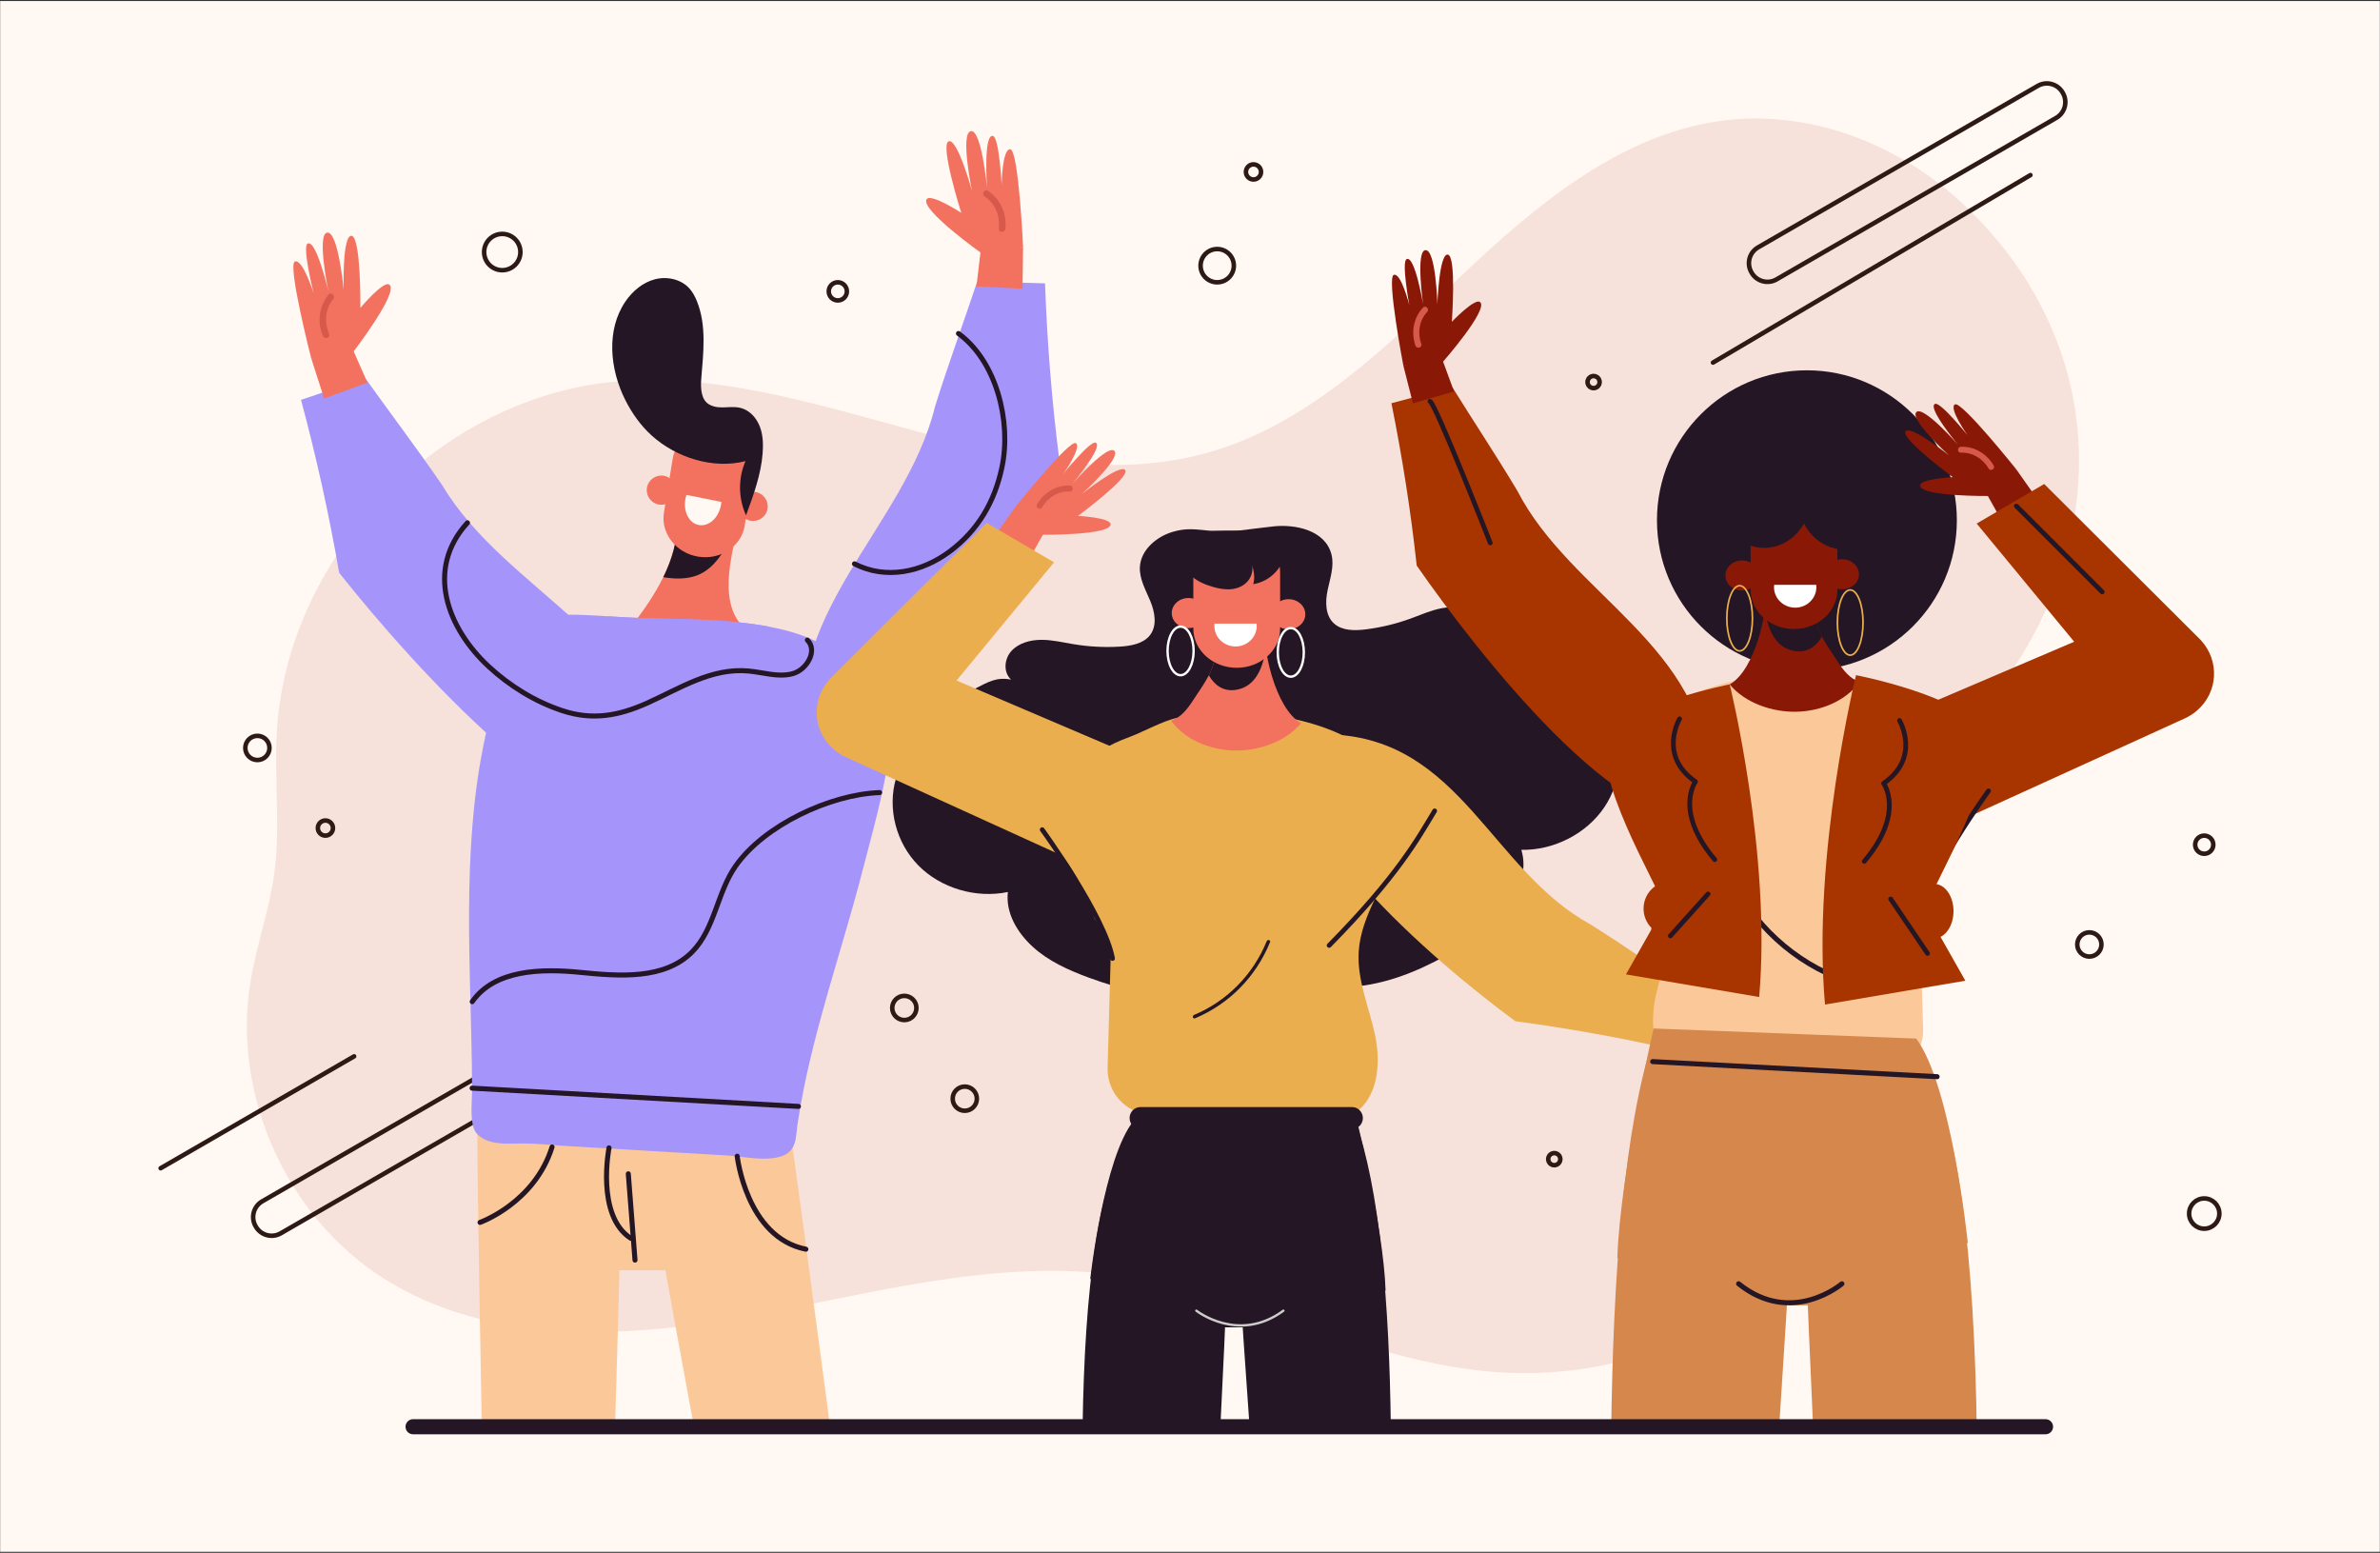 <?xml version="1.0" encoding="utf-8"?>
<!-- Generator: Adobe Illustrator 27.5.0, SVG Export Plug-In . SVG Version: 6.00 Build 0)  -->
<svg version="1.1" xmlns="http://www.w3.org/2000/svg" xmlns:xlink="http://www.w3.org/1999/xlink" x="0px" y="0px"
	 viewBox="0 0 766.499 500" style="enable-background:new 0 0 766.499 500;" xml:space="preserve">
<rect x="0" y="0" width="766.499" height="500" fill="#333333" stroke="none"/>
<g id="BACKGROUND">
	<rect x="0.052" y="0.327" style="fill:#FFF8F3;" width="766.395" height="499.346"/>
</g>
<g id="OBJECTS">
	<g>
		<path style="opacity:0.37;fill:#E8B8B4;" d="M598.603,44.522c-13.671-5.282-28.411-7.524-42.958-5.78
			c-33.157,3.975-60.557,26.947-84.838,49.873c-24.28,22.927-49.079,47.702-81.167,56.952
			c-62.305,17.96-126.521-28.405-191.112-22.717c-56.975,5.017-106.284,56.016-109.381,113.127
			c-0.825,15.216,1.244,30.573-0.861,45.665c-1.617,11.59-5.658,22.719-7.576,34.264c-6.082,36.599,11.605,76.038,42.98,95.839
			c33.663,21.244,76.79,19.33,115.973,12.314c39.183-7.016,78.571-18.443,118.098-13.742c42.081,5.004,80.648,27.984,122.887,31.408
			c25.509,2.068,51.867-3.428,73.468-17.153c21.601-13.725,38.068-35.916,43.161-60.996c4.729-23.288-0.192-47.799,5.113-70.962
			c6.351-27.726,26.323-49.89,42.962-72.96c35.445-49.146,32.564-110.493-12.543-153.409
			C622.988,56.9,611.253,49.409,598.603,44.522z"/>
		
			<path style="fill:none;stroke:#2D1A14;stroke-width:1.46;stroke-linecap:round;stroke-linejoin:round;stroke-miterlimit:10;" d="
			M662.243,37.947l-90.117,52.029c-2.782,1.606-6.373,0.644-7.98-2.138l-0.106-0.184c-1.606-2.782-0.644-6.373,2.138-7.98
			l90.117-52.029c2.782-1.607,6.373-0.644,7.98,2.138l0.106,0.184C665.987,32.75,665.025,36.34,662.243,37.947z"/>
		
			<path style="fill:none;stroke:#2D1A14;stroke-width:1.46;stroke-linecap:round;stroke-linejoin:round;stroke-miterlimit:10;" d="
			M180.513,345.106l-90.117,52.029c-2.782,1.606-6.373,0.644-7.98-2.138l-0.106-0.184c-1.606-2.783-0.644-6.373,2.138-7.98
			l90.117-52.029c2.782-1.606,6.373-0.644,7.98,2.138l0.106,0.184C184.257,339.908,183.295,343.499,180.513,345.106z"/>
		
			<line style="fill:none;stroke:#2D1A14;stroke-width:1.46;stroke-linecap:round;stroke-linejoin:round;stroke-miterlimit:10;" x1="551.678" y1="116.753" x2="653.916" y2="56.383"/>
		
			<line style="fill:none;stroke:#2D1A14;stroke-width:1.46;stroke-linecap:round;stroke-linejoin:round;stroke-miterlimit:10;" x1="51.739" y1="376.164" x2="114.05" y2="340.141"/>
		<circle style="fill:#241624;" cx="581.931" cy="167.529" r="48.292"/>
		<g>
			<g>
				<g>
					<path style="fill:#FBC999;" d="M189.912,409.019h23.718c18.818,0,34.215-15.397,34.215-34.215v-66.919
						c0-18.818-15.397-34.215-34.215-34.215h-23.718c-18.818,0-34.215,15.397-34.215,34.215v66.919
						C155.697,393.623,171.094,409.019,189.912,409.019z"/>
					<path style="fill:#FBC999;" d="M267.053,457.139c-6.101-46.115-11.443-85.927-12.672-93.469l-45.716,11.577
						c0.696,6.846,6.828,40.98,14.411,81.891H267.053z"/>
					<path style="fill:#FBC999;" d="M198.151,457.139c1.474-49.311,2.563-92.775,2.428-101.49l-46.755-6.164
						c-0.418,9.355,0.326,55.706,1.31,107.654H198.151z"/>
					<g>
						<g>
							<g>
								<path style="fill:#7F68BA;" d="M227.094,193.117c-6.339,18.651-9.953,38.005-10.811,57.683c-0.079,1.808,2.732,1.804,2.81,0
									c0.848-19.439,4.45-38.516,10.711-56.936C230.387,192.148,227.674,191.411,227.094,193.117L227.094,193.117z"/>
							</g>
						</g>
						<g>
							<g>
								<path style="fill:#7F68BA;" d="M216.383,261.146c-0.436,7.788-0.871,15.577-1.307,23.365c-0.101,1.807,2.71,1.801,2.81,0
									c0.436-7.789,0.871-15.577,1.307-23.365C219.294,259.339,216.484,259.345,216.383,261.146L216.383,261.146z"/>
							</g>
						</g>
						<path style="fill:#F3725F;" d="M237.955,169.352c-1.273,4.135-2.217,8.372-2.821,12.656
							c-0.904,6.412-0.865,13.522,3.104,18.638c-3.212,3.513-7.785,6.181-12.5,6.835c-4.715,0.654-9.647-0.389-13.694-2.896
							c-1.104-0.684-2.141-1.47-3.175-2.255c-1.269-0.963-2.538-1.926-3.808-2.889c7.039-9.493,13.341-20.163,13.071-31.979
							c3.005-0.217,7.311-0.989,10.316-1.206c1.303-0.094,2.62-0.188,3.911,0.014C234.408,166.59,235.884,169.471,237.955,169.352z"
							/>
						<path style="fill:#241624;" d="M213.609,185.856c3.417,0.544,6.834,0.699,10.118-0.325c4.816-1.502,8.094-5.642,10.305-9.978
							c1.057-2.074,1.934-4.248,2.67-6.484c-1.472-0.714-2.73-2.546-4.342-2.798c-1.291-0.201-2.608-0.108-3.911-0.014
							c-3.005,0.217-7.311,0.989-10.316,1.206C218.28,173.94,216.45,180.072,213.609,185.856z"/>
						<path style="fill:#A595FA;" d="M277.819,280.219c-0.431,1.692-0.88,3.377-1.336,5.064c-1.983,7.353-4.13,14.663-6.27,21.977
							c-0.373,1.268-0.745,2.532-1.115,3.8c-0.055,0.189-0.112,0.38-0.167,0.569l0,0.003c-1.488,5.078-2.95,10.156-4.348,15.258
							c-0.32,1.17-0.637,2.341-0.948,3.514c-1.773,6.649-3.405,13.337-4.763,20.084c-0.789,3.935-1.491,7.887-2.071,11.859
							c-0.131,0.882-0.207,1.789-0.304,2.683c-0.293,2.646-0.777,5.183-3.405,6.658c-0.581,0.319-1.208,0.58-1.879,0.778
							c-0.665,0.198-1.365,0.345-2.089,0.439c-0.421,0.061-0.851,0.103-1.293,0.132c-4.553,0.311-9.908-0.758-13.692-0.979
							c-7.264-0.432-14.532-0.854-21.797-1.282c-2.772-0.161-5.542-0.329-8.314-0.487l-0.003,0
							c-0.676-0.044-1.363-0.082-2.046-0.121l-0.003,0c-6.481-0.381-12.966-0.766-19.45-1.145
							c-4.696-0.278-9.461-0.821-14.169-0.833c-3.495-0.007-7.752,0.418-11.211-0.841l-0.003,0c-0.884-0.32-1.706-0.746-2.456-1.319
							c-0.012-0.007-0.015-0.01-0.027-0.023c-0.633-0.479-1.22-1.052-1.638-1.723c-0.132-0.227-0.254-0.47-0.346-0.72
							c-1.385-3.736-0.607-9.271-0.627-13.179c-0.028-5.63-0.134-11.259-0.265-16.892c-0.262-11.329-0.634-22.665-0.704-33.999
							c-0.107-17.644,0.51-35.414,3.399-52.841l0.001-0.009c0.09-0.545,0.184-1.093,0.277-1.638c0.315-1.812,0.655-3.615,1.02-5.418
							c0.511-2.511,1.072-5.01,1.692-7.499c2.866-11.519,8.217-22.336,15.348-31.595c0.492-0.642,0.995-1.274,1.505-1.899
							c0.846-0.126,1.694-0.229,2.551-0.316l0.003,0c6.249-0.637,12.604-0.247,18.896,0.161c1.61,0.099,3.219,0.208,4.82,0.298
							l0.157,0.009c0.382,0.021,0.764,0.043,1.147,0.058c0.213,0.012,0.426,0.021,0.64,0.03c0.52,0.026,1.041,0.049,1.561,0.072
							c0.442,0.018,0.881,0.037,1.324,0.052c0.003,0,0.003,0,0.003,0c0.047,0.003,0.094,0.005,0.141,0.005c0.003,0,0.003,0,0.003,0
							c0.511,0.019,1.022,0.038,1.531,0.054c1.681,0.056,3.36,0.103,5.043,0.144c0.377,0.012,0.753,0.023,1.13,0.029
							c0.596,0.014,1.193,0.029,1.789,0.043c1.265,0.033,2.533,0.063,3.801,0.093c0.461,0.013,0.926,0.023,1.387,0.037l0.003,0
							c0.06,0,0.119,0.004,0.179,0.007c1.268,0.036,2.535,0.079,3.805,0.125c0.301,0.01,0.605,0.021,0.906,0.035
							c0.439,0.015,0.878,0.033,1.317,0.055l0.003,0c0.204,0.008,0.408,0.017,0.611,0.028c0.743,0.032,1.486,0.07,2.228,0.112
							c1.936,0.108,3.868,0.241,5.801,0.409c0.407,0.035,0.813,0.071,1.223,0.109c0.316,0.027,0.632,0.057,0.95,0.091
							c0.144,0.014,0.288,0.029,0.431,0.043c0.122,0.013,0.244,0.026,0.362,0.039c0.297,0.029,0.594,0.061,0.891,0.094
							c0.637,0.067,1.274,0.143,1.914,0.223c0.215,0.025,0.431,0.052,0.646,0.08c0.284,0.035,0.571,0.073,0.855,0.114
							c0.175,0.022,0.346,0.048,0.521,0.073c0.175,0.022,0.349,0.051,0.524,0.076c0.306,0.042,0.611,0.088,0.917,0.133
							c0.022,0.004,0.044,0.006,0.065,0.01c0.284,0.044,0.567,0.088,0.85,0.139c0.013-0.003,0.028,0.002,0.041,0.005
							c0.069,0.01,0.137,0.02,0.206,0.034c0.009,0.001,0.016,0.001,0.022,0.004c0.321,0.052,0.645,0.108,0.968,0.167
							c0.019,0.001,0.038,0.002,0.053,0.006c0.04,0.005,0.081,0.014,0.121,0.019c0.025,0.004,0.05,0.009,0.078,0.014
							c0.258,0.046,0.513,0.098,0.774,0.147c2.417,0.449,4.818,1.008,7.178,1.69c4.447,1.295,8.73,3.062,12.607,5.501
							c4.93,3.108,9.358,6.885,13.363,11.085c2.328,2.437,4.509,5.02,6.566,7.697c0.003,0.164,0.003,0.333,0.007,0.494
							c0.009,0.447,0.016,0.89,0.016,1.337C287.223,246.789,282.115,263.538,277.819,280.219z"/>
						<path style="fill:#A595FA;" d="M235.667,211.957c-4.615,3.528-10.04,7.093-15.339,8.796c-1.185,0.381-2.395,0.691-3.623,0.899
							c-1.385,0.235-1.661,0.265-3.018,0.235c-2.035-0.045-4.037-0.515-5.521-1.305c-4.737-2.522-7.536-7.492-9.547-12.637
							c-1.202-3.074-2.123-6.264-2.854-9.511c1.664,0.108,3.323,0.216,4.976,0.308c11.445,0.632,22.928,0.399,34.355,1.388
							c4.073,0.353,8.267,0.84,12.415,1.62C243.729,205.344,239.809,208.791,235.667,211.957z"/>
						<path style="fill:#F3725F;" d="M224.869,179.244L224.869,179.244c-7.151-1.162-12.122-7.529-11.046-14.151l2.835-17.454
							c1.075-6.621,7.806-11.088,14.957-9.927h0c7.151,1.161,12.121,7.529,11.046,14.151l-2.835,17.454
							C238.75,175.939,232.02,180.406,224.869,179.244z"/>
						<path style="fill:#F3725F;" d="M247.192,163.807c-0.416,2.56-2.829,4.299-5.389,3.883c-2.56-0.416-4.299-2.829-3.883-5.389
							c0.416-2.56,2.829-4.299,5.389-3.883C245.869,158.834,247.608,161.247,247.192,163.807z"/>
						<path style="fill:#F3725F;" d="M217.625,158.581c-0.416,2.56-2.829,4.299-5.389,3.883c-2.56-0.416-4.299-2.829-3.883-5.389
							c0.416-2.56,2.829-4.299,5.389-3.883C216.303,153.608,218.041,156.02,217.625,158.581z"/>
						<g>
							<path style="fill:#A595FA;" d="M214.862,264.106c0.51-4.219,0.332-8.43-0.008-12.625
								c-3.704-45.649-51.705-60.495-72.418-95.232c-7.984-11.645-16.531-22.891-24.73-34.383c-1.495,0.481-2.991,0.959-4.484,1.447
								c-5.438,1.776-10.861,3.595-16.277,5.438c4.925,18.359,9.052,36.955,12.289,55.694
								C131.952,213.082,187.238,275.323,214.862,264.106z"/>
							<g>
								<path style="fill:#F3725F;" d="M94.967,84.205c2.483-0.985,6.032,10.154,6.032,10.154s-1.059-4.229-1.779-8.331
									c-0.627-3.575-0.997-7.053-0.186-7.555c2.752-1.7,6.7,15.204,6.7,15.204s-3.831-18.51-0.297-18.781
									c3.534-0.271,5.246,18.48,5.246,18.48s-0.52-17.736,2.536-17.44c3.056,0.296,2.847,23.199,2.847,23.199
									s7.437-8.882,9.344-7.484c3.217,2.36-11.794,21.888-11.794,21.888l-13.363,1.914
									C100.252,115.452,92.485,85.19,94.967,84.205z"/>
							</g>
							<g>
								<g>
									<path style="fill:#D6594C;" d="M105.994,107.607c-1.549-3.77-1.338-8.026,1.291-11.279c0.84-1.039-0.633-2.53-1.481-1.481
										c-3.078,3.808-3.684,8.802-1.829,13.316C104.48,109.393,106.506,108.854,105.994,107.607L105.994,107.607z"/>
								</g>
							</g>
							<polygon style="fill:#F3725F;" points="100.252,115.452 104.388,128.303 118.349,123.228 112.862,110.772 							"/>
						</g>
						<g>
							<path style="fill:#A595FA;" d="M263.563,255.237c-1.726-3.884-2.792-7.962-3.698-12.072
								c-9.858-44.726,31.671-73.006,41.277-112.293c4.214-13.475,9.084-26.735,13.55-40.127c1.57,0.021,3.141,0.039,4.712,0.067
								c5.72,0.102,11.438,0.249,17.156,0.421c0.68,18.996,2.193,37.984,4.599,56.848
								C327.846,182.125,293.263,257.852,263.563,255.237z"/>
							<g>
								<path style="fill:#F3725F;" d="M325.375,48.069c-2.662-0.213-2.786,11.477-2.786,11.477s-0.803-15.245-2.784-15.763
									c-3.129-0.818-1.942,16.5-1.942,16.5s-1.771-18.819-5.228-18.041c-3.457,0.778,0.409,19.206,0.409,19.206
									s-4.708-17.107-7.543-15.928c-2.835,1.18,4.087,23.013,4.087,23.013s-9.717-6.308-11.129-4.412
									c-2.383,3.2,17.699,17.462,17.699,17.462l13.336-2.093C329.494,79.491,328.037,48.282,325.375,48.069z"/>
							</g>
							<g>
								<g>
									<path style="fill:#D6594C;" d="M323.796,73.646c0.46-4.821-1.568-9.492-5.619-12.202c-1.123-0.751-2.173,1.062-1.057,1.808
										c3.469,2.321,4.97,6.328,4.582,10.394C321.574,74.987,323.669,74.978,323.796,73.646L323.796,73.646z"/>
								</g>
							</g>
							<polygon style="fill:#F3725F;" points="329.494,79.491 329.312,92.99 314.477,92.236 316.066,78.718 							"/>
						</g>
						
							<line style="fill:none;stroke:#241624;stroke-width:1.619;stroke-linecap:round;stroke-linejoin:round;stroke-miterlimit:10;" x1="152.046" y1="350.384" x2="257.141" y2="356.262"/>
					</g>
				</g>
				<path style="fill:#241624;" d="M240.272,165.93c-2.52-5.439-2.586-11.96-0.178-17.45c-10.344,2.672-22.286-1.074-30.21-8.239
					c-3.529-3.191-6.326-7.139-8.475-11.384c-5.016-9.91-6.248-22.571-0.001-31.755c2.273-3.341,5.555-6.127,9.462-7.16
					c3.907-1.032,8.439-0.073,11.148,2.926c1.055,1.167,1.802,2.581,2.397,4.038c3.191,7.815,2.12,16.615,1.434,25.029
					c-0.253,3.106-0.076,6.924,2.679,8.379c3.637,1.919,7.319-0.195,11.103,1.416c2.543,1.083,4.363,3.484,5.25,6.102
					c0.887,2.618,0.938,5.448,0.726,8.204C245.083,152.838,242.627,159.527,240.272,165.93z"/>
				<path style="fill:#FFF8F3;" d="M221.083,159.368c-0.126,0.378-0.237,0.766-0.318,1.171c-0.813,4.069,1.08,7.877,4.227,8.506
					c3.148,0.629,6.358-2.159,7.171-6.228c0.081-0.405,0.128-0.806,0.156-1.203L221.083,159.368z"/>
			</g>
			
				<path style="fill:none;stroke:#241624;stroke-width:1.619;stroke-linecap:round;stroke-linejoin:round;stroke-miterlimit:10;" d="
				M150.544,168.338c-13.711,15.008-6.453,33.974,6.881,46.318c6.739,6.238,14.885,11.257,23.615,14.16
				c9.669,3.215,18.107,1.727,27.321-2.394c10.471-4.683,20.724-11.466,32.712-10.359c4.758,0.439,9.588,2.105,14.202,0.864
				c4.614-1.242,8.162-7.474,4.746-10.814"/>
			
				<path style="fill:none;stroke:#241624;stroke-width:1.619;stroke-linecap:round;stroke-linejoin:round;stroke-miterlimit:10;" d="
				M283.284,255.209c-15.978,0.587-37.124,10.525-46.334,23.594c-6.012,8.532-6.719,20.343-14.076,27.748
				c-8.904,8.963-23.411,7.807-35.983,6.551c-12.572-1.255-27.558-0.915-34.809,9.431"/>
			
				<path style="fill:none;stroke:#241624;stroke-width:1.619;stroke-linecap:round;stroke-linejoin:round;stroke-miterlimit:10;" d="
				M308.684,107.391c12.233,8.912,17.132,28.336,13.99,43.141c-2.35,11.075-7.68,20.171-16.727,26.979
				c-9.047,6.807-20.68,9.212-30.755,4.047"/>
			
				<path style="fill:none;stroke:#241624;stroke-width:1.619;stroke-linecap:round;stroke-linejoin:round;stroke-miterlimit:10;" d="
				M237.421,372.296c0,0,2.968,26.169,22.122,29.946"/>
			
				<path style="fill:none;stroke:#241624;stroke-width:1.619;stroke-linecap:round;stroke-linejoin:round;stroke-miterlimit:10;" d="
				M154.597,393.609c0,0,17.536-6.205,23.202-24.281"/>
			
				<path style="fill:none;stroke:#241624;stroke-width:1.619;stroke-linecap:round;stroke-linejoin:round;stroke-miterlimit:10;" d="
				M196.144,369.598c0,0-4.317,21.853,7.014,29.137"/>
			
				<line style="fill:none;stroke:#241624;stroke-width:1.619;stroke-linecap:round;stroke-linejoin:round;stroke-miterlimit:10;" x1="202.349" y1="377.961" x2="204.507" y2="405.749"/>
		</g>
		<g>
			<path style="fill:#241624;" d="M412.14,301.463c4.297-16.248,4.21-33.547-0.292-49.746c-4.488-16.15-13.257-31.26-15.194-47.868
				c-1.113-9.542,12.816-21.46,11.519-30.902c-0.696-0.162-2.117-0.427-2.576-1.24c-0.565-1.002-10.973-0.573-15.458-0.763
				c-4.861-0.443-7.833-1.068-12.468,0.31c-5.356,1.593-10.248,5.895-10.56,11.255c-0.224,3.85,1.858,7.42,3.343,11.005
				c1.485,3.584,2.3,7.976-0.132,11.051c-2.147,2.715-6.058,3.422-9.608,3.639c-4.942,0.303-9.921,0.05-14.802-0.752
				c-3.501-0.575-6.982-1.434-10.533-1.428c-3.552,0.006-7.297,1.016-9.634,3.576c-2.337,2.56-2.693,6.89-0.116,9.229
				c-4.69-0.908-7.322,0.749-11.558,2.88c-4.236,2.131-7.859,5.218-11.26,8.44c-6.171,5.848-11.924,12.521-14.256,20.528
				c-2.822,9.687,0.022,20.701,7.234,28.014c7.212,7.313,18.535,10.667,28.802,8.531c-0.767,6.681,2.951,13.015,8.029,17.658
				c5.078,4.643,11.596,7.557,18.155,9.958c10.052,3.679,20.698,6.365,31.452,5.965c10.754-0.4,21.681-4.174,28.936-11.782
				c1.324-1.388,2.577-3.06,2.512-4.938C413.64,303.055,413.003,302.044,412.14,301.463z"/>
			<path style="fill:#241624;" d="M518.619,231.077c-3.771-7.438-10.657-12.934-17.802-17.542
				c-3.937-2.539-8.068-4.904-12.624-6.215c-4.557-1.312-7.449-2.454-11.891-0.696c2.101-2.775,0.951-6.964-1.818-9.049
				c-2.769-2.084-6.637-2.385-10.129-1.735c-3.492,0.65-6.754,2.137-10.089,3.349c-4.649,1.689-9.495,2.857-14.409,3.472
				c-3.529,0.442-7.503,0.469-10.115-1.802c-2.958-2.572-2.968-7.039-2.17-10.836c0.798-3.797,2.184-7.69,1.253-11.433
				c-1.976-7.944-11.78-9.855-18.759-9.086c-3.801,0.419-7.636,0.93-11.413,1.386c-1.927,0.233-3.861,0.42-5.784,0.685
				c-0.823,0.113-2.313,0.084-3.016,0.609c-1.082,0.809,13.067,1.032,11.751,1.347c-0.855,0.205-1.833,0.011-2.024,1.073
				c-0.163,0.904,0.096,2.082,0.164,2.997c0.292,3.908,0.877,7.787,1.584,11.64c0.941,5.123,2.403,10.543,2.403,15.777
				c1.163,16.68-4.664,33.15-6.093,49.851c-1.433,16.752,1.676,33.769,8.9,48.944c-0.74,0.731-1.18,1.842-1.025,2.858
				c0.283,1.858,1.824,3.269,3.381,4.388c8.536,6.137,19.972,7.828,30.614,6.235c10.643-1.593,20.61-6.199,29.81-11.671
				c6.003-3.571,11.871-7.639,16.004-13.14c4.133-5.501,6.617-12.412,4.63-18.837c10.485,0.204,20.994-5.183,26.731-13.703
				C522.42,251.426,523.181,240.076,518.619,231.077z"/>
			<g>
				<g>
					<path style="fill:#F3725F;" d="M346.479,142.711c2.067,1.26-4.061,9.903-4.061,9.903s8.699-10.759,10.428-10.085
						c2.731,1.065-7.352,13.14-7.352,13.14s11.31-12.866,13.433-10.456c2.123,2.41-10.517,13.874-10.517,13.874
						s12.555-10.047,14.007-7.674c1.452,2.374-15.24,14.711-15.24,14.711s10.485,0.54,10.512,2.683
						c0.046,3.615-22.275,3.397-22.275,3.397l-8.672-8.63C326.742,163.574,344.412,141.451,346.479,142.711z"/>
				</g>
				<g>
					<g>
						<path style="fill:#D6594C;" d="M335.62,163.352c1.881-3.205,5.174-5.254,8.933-5.106c1.221,0.048,1.219-1.85,0-1.898
							c-4.416-0.173-8.365,2.287-10.571,6.046C333.361,163.45,335.001,164.406,335.62,163.352L335.62,163.352z"/>
					</g>
				</g>
				<polygon style="fill:#F3725F;" points="326.742,163.574 319.695,173.576 330.981,180.914 337.006,170.15 				"/>
				<g>
					<g>
						<path style="fill:#EAAE4E;" d="M450.317,273.091c1.548-4.477,2.367-9.039,1.651-13.814c-0.481-3.223-1.627-6.169-3.263-8.837
							c-2.767-4.506-6.937-8.221-11.688-11.145c-3.236-2.001-6.738-3.631-10.255-4.899c-0.509-0.186-1.022-0.363-1.531-0.533
							c-2.701-0.897-5.443-1.658-8.216-2.285c-12.413-2.812-25.413-2.948-37.885-0.43c-4.536,0.913-10.884,4.49-15.231,6.109
							c-7.192,2.679-11.453,5.1-15.889,11.15c-3.561,4.85-6.022,10.55-7.042,16.718c-0.495,2.983-0.538,5.739-0.262,8.333
							c0.053,0.507,0.123,1.007,0.2,1.503c0.527,0.041,1.049,0.286,1.438,0.811c4.322,5.833,7.604,12.361,9.953,19.255
							c0.117,0.344,0.223,0.691,0.336,1.036c0.21,0.14,0.395,0.321,0.529,0.556c4.176,7.336,6.2,15.203,7.243,23.309
							c2.185,8.551,3.458,17.309,4.25,26.122c0.089,0.22,0.141,0.472,0.141,0.758c0,0.281-0.001,0.562-0.002,0.843
							c0.459,5.501,0.742,11.02,0.951,16.521c0.081,0.008,0.164,0.018,0.245,0.026c19.817,1.873,39.868,1.129,59.498-2.197
							c3.814-0.647,7.735-1.44,10.927-3.662c7.041-4.891,8.208-14.911,6.711-23.569c-0.091-0.525-0.189-1.042-0.299-1.552
							c-1.918-8.983-5.85-17.75-5.239-26.921C438.376,294.515,446.533,284.055,450.317,273.091z"/>
						<path style="fill:#F3725F;" d="M419.003,232.855c-8.17-4.536-13.078-24.64-11.392-33.943l-16.176,9.963
							c0.213,6.476-3.595,11.078-7.105,16.488c-1.83,2.82-4.011,5.749-7.207,6.678c4.616,6.281,12.606,9.423,20.319,9.621
							C405.155,241.861,414.08,238.891,419.003,232.855z"/>
						<path style="fill:#241624;" d="M397.864,222.157c6.591-0.916,8.942-7.277,9.81-13.467c-0.489-3.72-0.535-7.173-0.063-9.778
							l-16.176,9.963c0.106,3.214-0.78,5.966-2.127,8.584C391.135,220.568,393.886,222.71,397.864,222.157z"/>
						<path style="fill:#241624;" d="M393.029,459.419c1.81-36.245,3.05-65.854,2.668-72.496l-30.353-23.134
							c-11.85,14.104-16.056,52.459-16.685,95.629H393.029z"/>
						<path style="fill:#241624;" d="M447.926,459.419c-0.471-39.514-3.476-76.613-11.658-99.233l-38.559,20.153
							c-0.118,7.803,1.947,40.187,4.731,79.079H447.926z"/>
						<path style="fill:#241624;" d="M365.122,360.862l71.293-2.522c0,0,9.161,36.639,9.826,57.245l-45.546,11.823h-6.317
							l-43.258-15.609C351.121,411.799,355.502,372.627,365.122,360.862z"/>
						<path style="fill:#EAAE4E;" d="M358.141,292.29l-1.424,51.502c-0.147,5.325,2.555,10.313,7.061,13.035l5.001,3.022
							l8.976-6.756l-5.652-44.927L358.141,292.29z"/>
						<path style="fill:#241624;" d="M435.436,363.565h-68.153c-1.92,0-3.491-1.596-3.491-3.547l0,0
							c0-1.951,1.571-3.547,3.491-3.547h68.153c1.92,0,3.491,1.596,3.491,3.547l0,0
							C438.927,361.969,437.356,363.565,435.436,363.565z"/>
						<g>
							<path style="fill:#F3725F;" d="M398.297,215.032L398.297,215.032c-7.688,0-13.977-5.664-13.977-12.586v-18.248
								c0-6.922,6.29-12.586,13.977-12.586l0,0c7.688,0,13.977,5.664,13.977,12.586v18.248
								C412.275,209.369,405.985,215.032,398.297,215.032z"/>
							<path style="fill:#F3725F;" d="M420.387,197.787c0,2.677-2.41,4.847-5.383,4.847s-5.383-2.17-5.383-4.847
								c0-2.677,2.41-4.847,5.383-4.847S420.387,195.111,420.387,197.787z"/>
							<path style="fill:#F3725F;" d="M388.135,197.406c0,2.677-2.41,4.847-5.383,4.847c-2.973,0-5.383-2.17-5.383-4.847
								c0-2.677,2.41-4.847,5.383-4.847C385.726,192.559,388.135,194.729,388.135,197.406z"/>
						</g>
						
							<path style="fill:none;stroke:#CCCCCC;stroke-width:0.763;stroke-linecap:round;stroke-linejoin:round;stroke-miterlimit:10;" d="
							M385.293,422.037c0,0,13.581,10.683,28.038,0"/>
						<g>
							<g>
								<path style="fill:#241624;" d="M409.028,303.367c-4.56,11.194-13.168,19.925-24.194,24.539
									c-0.662,0.277-0.951-0.818-0.296-1.091c10.623-4.445,19.022-12.962,23.416-23.748
									C408.224,302.403,409.303,302.694,409.028,303.367L409.028,303.367z"/>
							</g>
						</g>
						<path style="fill:#EAAE4E;" d="M370.561,248.709l-1.244-6.45c-0.193-0.999-1.155-1.656-2.138-1.46l-8.332,1.66
							c-0.983,0.196-1.63,1.173-1.437,2.172l1.244,6.45c0.193,0.999,1.155,1.656,2.138,1.46l8.332-1.659
							C370.107,250.685,370.754,249.708,370.561,248.709z"/>
						<path style="fill:#EAAE4E;" d="M339.462,181.071l-31.403,38.059l55.487,23.671c0.118,0.051,0.324,0.141,0.442,0.195
							c9.891,4.504,14.044,15.911,9.276,25.478c-4.768,9.567-16.652,13.671-26.543,9.167l-71.625-32.617l-2.689-1.22
							c-1.371-0.633-2.672-1.459-3.861-2.48c-6.867-5.897-7.418-16.083-1.23-22.75l50.403-50.231L339.462,181.071z"/>
						
							<path style="fill:none;stroke:#241624;stroke-width:1.527;stroke-linecap:round;stroke-linejoin:round;stroke-miterlimit:10;" d="
							M335.656,267.156c0,0,20.228,27.862,22.646,41.475"/>
					</g>
				</g>
			</g>
			<g>
				<path style="fill:#EAAE4E;" d="M418,238.25c4.5-1.25,7.189-1.91,11-1.75c41.47,1.738,51.223,43.748,83.413,61.276
					c10.828,6.817,21.314,14.16,32.012,21.178c-0.383,1.371-0.763,2.743-1.152,4.112c-1.416,4.987-2.872,9.963-4.348,14.932
					c-16.8-3.81-33.785-6.889-50.87-9.158C461.318,309.282,408.82,263.663,418,238.25z"/>
				<g>
					<path style="fill:#F3725F;" d="M579.334,338.213c0.804-2.283-9.409-5.103-9.409-5.103s13.542,2.833,14.455,1.217
						c1.442-2.552-14.005-5.529-14.005-5.529s16.898,2.814,17.018-0.395c0.12-3.21-16.921-4.097-16.921-4.097
						s16.08-0.157,15.704-2.914c-0.376-2.757-21.109-1.757-21.109-1.757s7.78-7.049,6.446-8.727
						c-2.251-2.83-19.404,11.455-19.404,11.455l-1.26,12.169C550.851,334.533,578.53,340.496,579.334,338.213z"/>
				</g>
				<g>
					<g>
						<path style="fill:#D6594C;" d="M557.284,330.894c4.139,1.515,8.664,0.83,12.004-2.092c0.921-0.806-0.426-2.143-1.342-1.342
							c-2.853,2.496-6.67,2.88-10.158,1.604C556.639,328.644,556.144,330.478,557.284,330.894L557.284,330.894z"/>
					</g>
				</g>
				<polygon style="fill:#F3725F;" points="550.851,334.533 539.067,331.242 543.168,318.42 554.643,322.948 				"/>
				
					<path style="fill:none;stroke:#241624;stroke-width:1.527;stroke-linecap:round;stroke-linejoin:round;stroke-miterlimit:10;" d="
					M462.043,261.101c-5.316,8.793-11.882,20.904-33.984,43.319"/>
			</g>
			<path style="fill:#241624;" d="M380.076,178.286c0.089,2.806,1.595,5.415,3.631,7.202c2.036,1.787,4.561,2.836,7.116,3.547
				c1.861,0.517,3.788,0.871,5.704,0.686c1.915-0.185,3.829-0.953,5.172-2.417c1.342-1.464,2.021-3.68,1.46-5.635
				c0.648,2.187,1.096,4.235,0.452,6.424c2.725-0.409,5.311-1.803,7.231-3.899c1.92-2.096,3.163-4.881,3.475-7.788
				c0.112-1.044,0.086-2.179-0.484-3.037c-0.773-1.164-2.261-1.441-3.593-1.603c-6.7-0.816-13.461-1.146-20.195-0.746
				c-2.198,0.131-4.451,0.356-6.427,1.385c-1.996,1.039-3.605,2.892-4.421,5.09"/>
			<path style="fill:#FFFFFF;" d="M391.14,200.81c-0.029,0.245-0.047,0.494-0.047,0.746c0,3.646,3.054,6.601,6.822,6.601
				c3.768,0,6.822-2.955,6.822-6.601c0-0.253-0.018-0.501-0.047-0.746H391.14z"/>
			<path style="fill:none;stroke:#FFFFFF;stroke-width:0.763;stroke-miterlimit:10;" d="M384.414,209.588
				c0,4.321-1.88,7.824-4.198,7.824c-2.319,0-4.198-3.503-4.198-7.824s1.88-7.824,4.198-7.824
				C382.535,201.764,384.414,205.267,384.414,209.588z"/>
			<path style="fill:none;stroke:#FFFFFF;stroke-width:0.763;stroke-miterlimit:10;" d="M419.909,210.065
				c0,4.321-1.88,7.824-4.198,7.824s-4.198-3.503-4.198-7.824s1.88-7.824,4.198-7.824S419.909,205.744,419.909,210.065z"/>
		</g>
		<g>
			<g>
				<g>
					<path style="fill:#8A1807;" d="M629.59,130.223c-2.067,1.26,4.061,9.903,4.061,9.903s-8.699-10.759-10.428-10.085
						c-2.731,1.065,7.352,13.14,7.352,13.14s-11.31-12.866-13.433-10.456c-2.123,2.41,10.517,13.874,10.517,13.874
						s-12.555-10.047-14.007-7.674c-1.452,2.374,15.24,14.711,15.24,14.711s-10.485,0.54-10.512,2.683
						c-0.046,3.615,22.275,3.397,22.275,3.397l8.672-8.63C649.327,151.086,631.657,128.963,629.59,130.223z"/>
				</g>
				<g>
					<g>
						<path style="fill:#D6594C;" d="M642.088,149.906c-2.207-3.759-6.156-6.22-10.572-6.046c-1.217,0.048-1.223,1.946,0,1.898
							c3.76-0.148,7.053,1.903,8.933,5.106C641.068,151.917,642.708,150.963,642.088,149.906L642.088,149.906z"/>
					</g>
				</g>
				<polygon style="fill:#8A1807;" points="649.327,151.086 656.374,161.087 645.088,168.426 639.063,157.662 				"/>
				<g>
					<g>
						<path style="fill:#FBC999;" d="M525.752,260.603c-1.548-4.477-2.367-9.039-1.651-13.814c0.481-3.223,1.627-6.169,3.263-8.837
							c2.767-4.505,6.937-8.22,11.688-11.144c3.236-2.001,6.738-3.631,10.255-4.899c0.509-0.186,1.022-0.363,1.531-0.533
							c2.701-0.897,5.443-1.658,8.216-2.285c12.413-2.812,25.413-2.948,37.885-0.43c4.536,0.913,10.884,4.49,15.231,6.109
							c7.192,2.679,11.453,5.099,15.889,11.15c3.562,4.85,6.022,10.55,7.042,16.718c0.495,2.983,0.538,5.739,0.262,8.333
							c-0.053,0.507-0.123,1.007-0.2,1.503c-0.527,0.041-1.049,0.286-1.438,0.811c-4.322,5.833-7.604,12.361-9.953,19.255
							c-0.117,0.344-0.223,0.691-0.336,1.036c-0.21,0.14-0.395,0.321-0.529,0.556c-4.176,7.336-6.2,15.203-7.243,23.309
							c-2.185,8.551-3.458,17.309-4.25,26.122c-0.089,0.22-0.141,0.472-0.141,0.758c0,0.281,0.001,0.562,0.002,0.843
							c-0.459,5.501-0.742,11.02-0.951,16.521c-0.081,0.008-0.164,0.018-0.245,0.026c-19.817,1.873-39.868,1.129-59.498-2.197
							c-3.814-0.647-7.735-1.44-10.927-3.662c-7.041-4.891-8.208-14.911-6.711-23.569c0.091-0.525,0.189-1.042,0.299-1.552
							c1.918-8.983,5.85-17.75,5.239-26.921C537.693,282.027,529.536,271.567,525.752,260.603z"/>
						<path style="fill:#8A1807;" d="M557.066,220.367c8.17-4.536,13.078-24.64,11.392-33.943l16.176,9.963
							c-0.213,6.476,3.595,11.078,7.105,16.488c1.83,2.82,4.011,5.749,7.207,6.678c-4.616,6.281-12.606,9.423-20.319,9.621
							C570.914,229.372,561.989,226.402,557.066,220.367z"/>
						<path style="fill:#241624;" d="M578.205,209.669c-6.591-0.916-8.942-7.277-9.81-13.467c0.489-3.72,0.534-7.173,0.063-9.779
							l16.176,9.963c-0.106,3.214,0.78,5.966,2.127,8.584C584.934,208.08,582.183,210.222,578.205,209.669z"/>
						<path style="fill:#FBC999;" d="M617.928,279.802l1.424,51.502c0.147,5.325-2.555,10.313-7.061,13.035l-5.001,3.022
							l-8.976-6.756l5.652-44.927L617.928,279.802z"/>
						<path style="fill:#241624;" d="M540.633,351.076h68.153c1.92,0,3.491-1.596,3.491-3.547l0,0c0-1.951-1.571-3.547-3.491-3.547
							h-68.153c-1.92,0-3.491,1.596-3.491,3.547l0,0C537.142,349.48,538.713,351.076,540.633,351.076z"/>
						<g>
							<path style="fill:#8A1807;" d="M577.772,202.544L577.772,202.544c7.688,0,13.977-5.664,13.977-12.586V171.71
								c0-6.922-6.29-12.586-13.977-12.586l0,0c-7.688,0-13.977,5.664-13.977,12.586v18.248
								C563.795,196.88,570.084,202.544,577.772,202.544z"/>
							<path style="fill:#8A1807;" d="M555.683,185.299c0,2.677,2.41,4.847,5.383,4.847c2.973,0,5.383-2.17,5.383-4.847
								s-2.41-4.847-5.383-4.847C558.092,180.452,555.683,182.622,555.683,185.299z"/>
							<path style="fill:#8A1807;" d="M587.934,184.917c0,2.677,2.41,4.847,5.383,4.847c2.973,0,5.382-2.17,5.382-4.847
								c0-2.677-2.41-4.847-5.382-4.847C590.343,180.07,587.934,182.24,587.934,184.917z"/>
						</g>
						<g>
							<g>
								<path style="fill:#241624;" d="M554.808,278.783c6.804,16.702,19.648,29.73,36.099,36.613
									c0.988,0.413,1.419-1.22,0.442-1.629c-15.85-6.631-28.382-19.339-34.938-35.434
									C556.008,277.344,554.399,277.778,554.808,278.783L554.808,278.783z"/>
							</g>
						</g>
						<path style="fill:#EAAE4E;" d="M605.508,236.221l1.244-6.45c0.193-0.999,1.155-1.656,2.138-1.46l8.332,1.659
							c0.983,0.196,1.63,1.173,1.437,2.172l-1.244,6.45c-0.193,0.999-1.155,1.656-2.138,1.46l-8.332-1.659
							C605.962,238.197,605.315,237.219,605.508,236.221z"/>
						<path style="fill:#A83500;" d="M636.607,168.582l31.403,38.059l-55.487,23.671c-0.118,0.051-0.324,0.141-0.442,0.195
							c-9.891,4.504-14.044,15.911-9.276,25.478c4.768,9.567,16.652,13.671,26.543,9.167l71.625-32.617l2.689-1.22
							c1.371-0.633,2.672-1.459,3.861-2.481c6.867-5.897,7.418-16.083,1.231-22.75l-50.403-50.232L636.607,168.582z"/>
						
							<path style="fill:none;stroke:#241624;stroke-width:1.527;stroke-linecap:round;stroke-linejoin:round;stroke-miterlimit:10;" d="
							M640.413,254.668c0,0-20.228,27.862-22.646,41.475"/>
						<path style="fill:#D6874C;" d="M584.02,461.613c-2.147-46.773-3.618-84.984-3.165-93.555l36.009-29.854
							c14.058,18.202,19.048,67.698,19.793,123.409H584.02z"/>
						<path style="fill:#D6874C;" d="M518.895,461.613c0.559-50.992,4.124-98.869,13.831-128.059l45.744,26.008
							c0.14,10.07-2.31,51.861-5.613,102.052H518.895z"/>
						<path style="fill:#D6874C;" d="M617.127,334.425l-84.577-3.254c0,0-10.868,47.283-11.657,73.874l54.033,15.257h7.494
							l51.317-20.143C633.737,400.159,628.54,349.607,617.127,334.425z"/>
						
							<path style="fill:none;stroke:#241624;stroke-width:1.619;stroke-linecap:round;stroke-linejoin:round;stroke-miterlimit:10;" d="
							M593.199,413.371c0,0-16.112,13.787-33.263,0"/>
					</g>
				</g>
			</g>
			<g>
				<path style="fill:#A83500;" d="M549.555,262.324c0.719-3.871,0.8-7.778,0.729-11.679c-0.77-42.456-44.411-59.154-61.59-92.566
					c-6.723-11.265-13.992-22.196-20.924-33.333c-1.414,0.353-2.829,0.703-4.242,1.062c-5.146,1.307-10.281,2.655-15.409,4.025
					c3.495,17.287,6.236,34.743,8.145,52.278C475.656,210.003,523.287,270.993,549.555,262.324z"/>
				<g>
					<path style="fill:#8A1807;" d="M448.884,88.503c2.359-0.758,5,9.766,5,9.766s-2.573-13.928-0.895-14.817
						c2.651-1.403,5.325,14.478,5.325,14.478s-2.472-17.359,0.82-17.391c3.292-0.032,3.786,17.419,3.786,17.419
						s0.553-16.439,3.369-15.976c2.816,0.463,1.286,21.636,1.286,21.636s7.414-7.757,9.101-6.346
						c2.845,2.382-12.213,19.519-12.213,19.519l-12.502,0.945C451.961,117.734,446.525,89.261,448.884,88.503z"/>
				</g>
				<g>
					<g>
						<path style="fill:#D6594C;" d="M457.728,110.768c-1.222-3.601-0.718-7.481,1.914-10.334c0.847-0.918-0.524-2.296-1.374-1.374
							c-3.08,3.337-3.861,7.961-2.414,12.225C456.253,112.462,458.131,111.957,457.728,110.768L457.728,110.768z"/>
					</g>
				</g>
				<polygon style="fill:#8A1807;" points="451.961,117.734 455.046,129.877 468.287,126.045 463.926,114.183 				"/>
			</g>
			<path style="fill:#FFFFFF;" d="M584.929,188.321c0.029,0.245,0.047,0.493,0.047,0.746c0,3.646-3.054,6.601-6.822,6.601
				c-3.768,0-6.822-2.955-6.822-6.601c0-0.253,0.018-0.501,0.047-0.746H584.929z"/>
		</g>
		
			<line style="fill:none;stroke:#241624;stroke-width:1.619;stroke-linecap:round;stroke-linejoin:round;stroke-miterlimit:10;" x1="532.256" y1="341.834" x2="623.861" y2="346.69"/>
		<path style="fill:#A83500;" d="M557.066,220.367c0,0,13.534,54.807,9.488,100.67l-42.896-7.284l8.094-14.299
			c0,0,1.137-5.744,2.158-11.871c0.27-1.619-22.122-39.389-15.648-50.18C524.737,226.612,557.066,220.367,557.066,220.367z"/>
		<path style="fill:#A83500;" d="M597.753,217.399c0,0-14.26,57.744-9.996,106.066l45.195-7.675l-8.527-15.065
			c0,0-1.198-6.052-2.274-12.507c-0.284-1.705,23.308-41.5,16.486-52.87S597.753,217.399,597.753,217.399z"/>
		<ellipse style="fill:#A83500;" cx="537.956" cy="292.575" rx="8.633" ry="8.768"/>
		<path style="fill:#A83500;" d="M629.144,293.384c0,4.842-2.778,8.768-6.205,8.768c-3.427,0-6.205-3.926-6.205-8.768
			c0-4.842,2.778-8.768,6.205-8.768C626.366,284.616,629.144,288.542,629.144,293.384z"/>
		
			<path style="fill:none;stroke:#241624;stroke-width:1.527;stroke-linecap:round;stroke-linejoin:round;stroke-miterlimit:10;" d="
			M540.924,231.468c0,0-7.014,11.871,5.126,20.234c0,0-7.014,9.442,6.205,25.09"/>
		
			<path style="fill:none;stroke:#241624;stroke-width:1.527;stroke-linecap:round;stroke-linejoin:round;stroke-miterlimit:10;" d="
			M611.75,232.008c0,0,7.014,11.871-5.126,20.234c0,0,7.014,9.443-6.205,25.09"/>
		
			<line style="fill:none;stroke:#241624;stroke-width:1.527;stroke-linecap:round;stroke-linejoin:round;stroke-miterlimit:10;" x1="649.378" y1="162.943" x2="677.031" y2="190.596"/>
		
			<path style="fill:none;stroke:#241624;stroke-width:1.527;stroke-linecap:round;stroke-linejoin:round;stroke-miterlimit:10;" d="
			M460.528,129.219c1.619,0.27,19.424,45.594,19.424,45.594"/>
		
			<line style="fill:none;stroke:#241624;stroke-width:1.527;stroke-linecap:round;stroke-linejoin:round;stroke-miterlimit:10;" x1="550.097" y1="287.853" x2="537.956" y2="301.343"/>
		
			<line style="fill:none;stroke:#241624;stroke-width:1.527;stroke-linecap:round;stroke-linejoin:round;stroke-miterlimit:10;" x1="608.91" y1="289.472" x2="620.78" y2="307.008"/>
		<ellipse style="fill:#241624;" cx="568.172" cy="159.705" rx="15.108" ry="16.727"/>
		<ellipse style="fill:#241624;" cx="594.072" cy="160.245" rx="15.108" ry="16.727"/>
		<path style="fill:none;stroke:#EAAE4E;stroke-width:0.54;stroke-miterlimit:10;" d="M600.007,200.461
			c0,5.801-1.849,10.503-4.129,10.503c-2.28,0-4.129-4.702-4.129-10.503s1.849-10.503,4.129-10.503
			C598.158,189.958,600.007,194.66,600.007,200.461z"/>
		
			<ellipse style="fill:none;stroke:#EAAE4E;stroke-width:0.54;stroke-miterlimit:10;" cx="560.266" cy="199.094" rx="4.129" ry="10.503"/>
		<path style="fill:#241624;" d="M658.778,461.84H133.035c-1.339,0-2.434-1.095-2.434-2.434v0c0-1.339,1.095-2.434,2.434-2.434
			h525.743c1.339,0,2.434,1.095,2.434,2.434v0C661.212,460.745,660.117,461.84,658.778,461.84z"/>
		
			<path style="fill:none;stroke:#2D1A14;stroke-width:1.46;stroke-linecap:round;stroke-linejoin:round;stroke-miterlimit:10;" d="
			M167.598,81.163c0,3.226-2.615,5.842-5.842,5.842c-3.226,0-5.842-2.615-5.842-5.842c0-3.226,2.615-5.841,5.842-5.841
			C164.982,75.322,167.598,77.937,167.598,81.163z"/>
		
			<circle style="fill:none;stroke:#2D1A14;stroke-width:1.46;stroke-linecap:round;stroke-linejoin:round;stroke-miterlimit:10;" cx="82.894" cy="240.833" r="3.894"/>
		
			<circle style="fill:none;stroke:#2D1A14;stroke-width:1.46;stroke-linecap:round;stroke-linejoin:round;stroke-miterlimit:10;" cx="104.8" cy="266.634" r="2.434"/>
		
			<circle style="fill:none;stroke:#2D1A14;stroke-width:1.46;stroke-linecap:round;stroke-linejoin:round;stroke-miterlimit:10;" cx="269.825" cy="93.82" r="2.921"/>
		
			<circle style="fill:none;stroke:#2D1A14;stroke-width:1.46;stroke-linecap:round;stroke-linejoin:round;stroke-miterlimit:10;" cx="392.012" cy="85.545" r="5.355"/>
		
			<circle style="fill:none;stroke:#2D1A14;stroke-width:1.46;stroke-linecap:round;stroke-linejoin:round;stroke-miterlimit:10;" cx="403.695" cy="55.363" r="2.434"/>
		
			<circle style="fill:none;stroke:#2D1A14;stroke-width:1.46;stroke-linecap:round;stroke-linejoin:round;stroke-miterlimit:10;" cx="513.225" cy="123.028" r="1.947"/>
		
			<circle style="fill:none;stroke:#2D1A14;stroke-width:1.46;stroke-linecap:round;stroke-linejoin:round;stroke-miterlimit:10;" cx="672.895" cy="304.117" r="3.894"/>
		
			<path style="fill:none;stroke:#2D1A14;stroke-width:1.46;stroke-linecap:round;stroke-linejoin:round;stroke-miterlimit:10;" d="
			M712.813,271.989c0,1.613-1.308,2.921-2.921,2.921s-2.921-1.308-2.921-2.921c0-1.613,1.308-2.921,2.921-2.921
			S712.813,270.375,712.813,271.989z"/>
		
			<circle style="fill:none;stroke:#2D1A14;stroke-width:1.46;stroke-linecap:round;stroke-linejoin:round;stroke-miterlimit:10;" cx="709.892" cy="390.768" r="4.868"/>
		
			<circle style="fill:none;stroke:#2D1A14;stroke-width:1.46;stroke-linecap:round;stroke-linejoin:round;stroke-miterlimit:10;" cx="500.568" cy="373.243" r="1.947"/>
		
			<circle style="fill:none;stroke:#2D1A14;stroke-width:1.46;stroke-linecap:round;stroke-linejoin:round;stroke-miterlimit:10;" cx="310.716" cy="353.771" r="3.894"/>
		
			<circle style="fill:none;stroke:#2D1A14;stroke-width:1.46;stroke-linecap:round;stroke-linejoin:round;stroke-miterlimit:10;" cx="291.245" cy="324.563" r="3.894"/>
	</g>
</g>
</svg>
